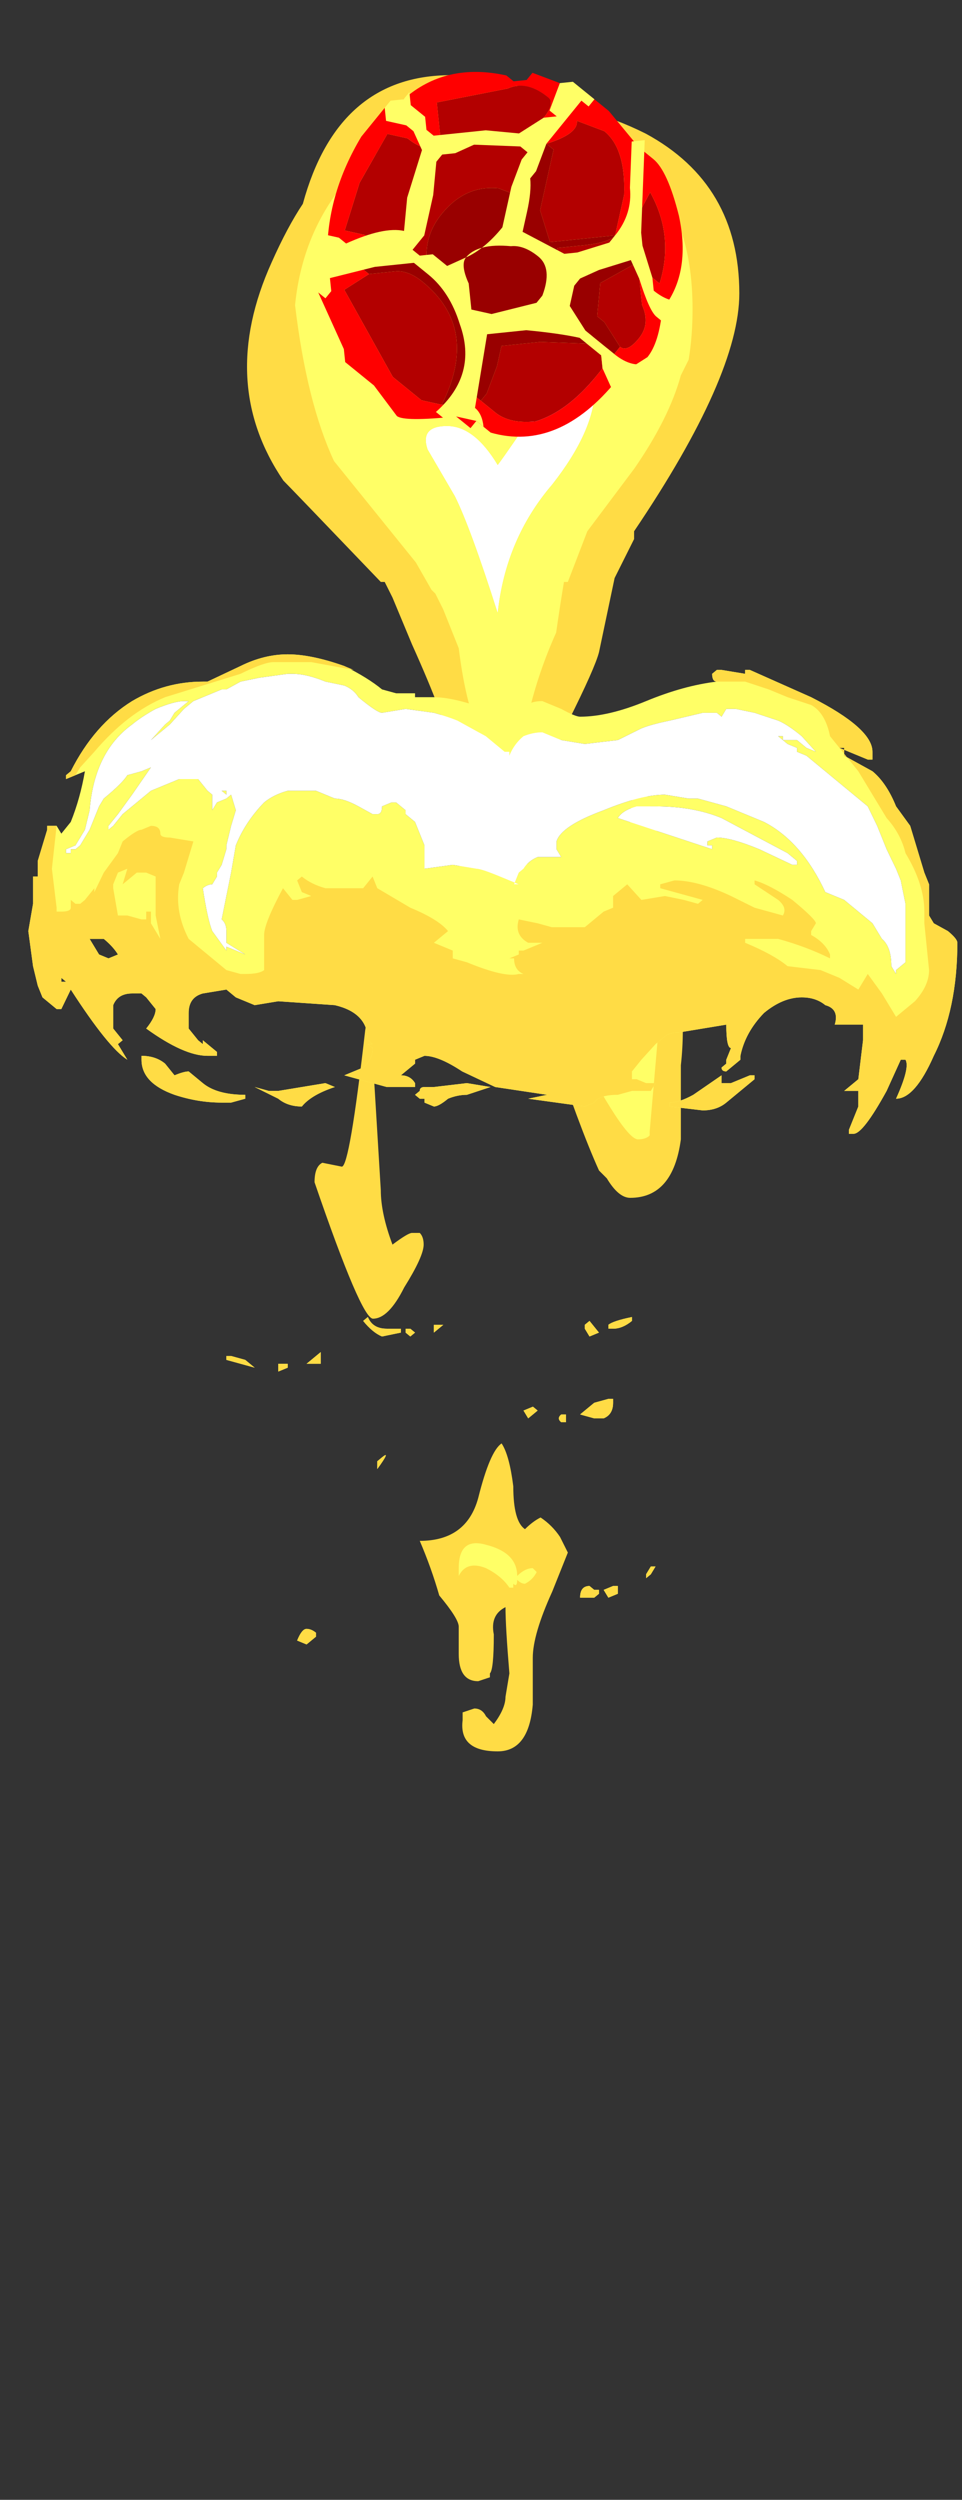 <?xml version="1.0" encoding="UTF-8" standalone="no"?>
<svg xmlns:ffdec="https://www.free-decompiler.com/flash" xmlns:xlink="http://www.w3.org/1999/xlink" ffdec:objectType="frame" height="224.45px" width="86.4px" xmlns="http://www.w3.org/2000/svg">
  <rect width="100%" height="100%" fill="#333333" stroke="none"/>
  <g transform="matrix(1.0, 0.0, 0.0, 1.0, 44.7, 24.25)">
    <use ffdec:characterId="4671" height="21.5" transform="matrix(7.0, 0.0, 0.0, 7.0, -22.4, -17.5)" width="6.3" xlink:href="#shape0"/>
    <use ffdec:characterId="4350" height="13.65" transform="matrix(1.498, -1.844, 1.844, 1.498, -23.256, 1.568)" width="14.0" xlink:href="#sprite0"/>
    <use ffdec:characterId="4672" height="12.7" transform="matrix(-8.471, 0.0, 0.0, 7.0, 41.283, 34.5)" width="9.85" xlink:href="#shape2"/>
  </g>
  <defs>
    <g id="shape0" transform="matrix(1.0, 0.0, 0.0, 1.0, 3.2, 2.5)">
      <path d="M0.75 -2.15 L1.1 -2.05 Q1.5 -1.95 1.9 -1.75 3.1 -1.1 3.1 0.3 3.1 1.35 1.75 3.35 L1.75 3.45 1.5 3.95 1.3 4.9 Q1.25 5.1 0.9 5.8 L0.6 6.55 Q0.6 7.0 0.35 7.7 0.05 8.6 0.0 8.95 L-0.1 9.0 Q-0.4 8.45 -0.5 7.6 -0.5 6.65 -0.6 6.15 -0.65 5.8 -1.1 4.8 L-1.35 4.2 -1.45 4.0 -1.5 4.0 Q-2.65 2.8 -2.75 2.7 -3.6 1.45 -2.9 -0.1 -2.7 -0.55 -2.5 -0.85 -2.05 -2.5 -0.6 -2.5 0.15 -2.5 0.7 -2.15 L0.75 -2.15 M1.85 6.55 Q2.15 7.4 2.15 8.1 L2.1 8.55 Q2.3 8.8 2.35 9.3 2.4 9.75 2.35 10.2 L2.35 11.15 Q2.25 11.9 1.7 11.9 1.55 11.9 1.4 11.65 L1.3 11.55 Q1.05 11.0 0.65 9.8 L0.7 9.3 0.85 9.25 Q0.95 9.25 1.0 9.4 L1.05 9.6 Q1.45 9.5 1.6 9.15 1.65 8.9 1.65 8.55 1.7 8.2 1.7 7.05 1.7 6.7 1.85 6.55 M0.2 15.6 Q0.2 16.05 0.35 16.15 0.45 16.05 0.55 16.0 0.7 16.1 0.8 16.25 L0.9 16.45 0.7 16.95 Q0.45 17.5 0.45 17.8 L0.45 18.4 Q0.4 19.0 0.0 19.0 -0.5 19.0 -0.45 18.6 L-0.45 18.5 -0.3 18.45 Q-0.2 18.45 -0.15 18.55 L-0.05 18.65 Q0.1 18.45 0.1 18.3 L0.15 18.0 Q0.1 17.4 0.1 17.15 -0.1 17.25 -0.05 17.5 -0.05 17.95 -0.1 18.0 L-0.1 18.05 -0.25 18.1 Q-0.5 18.1 -0.5 17.75 L-0.5 17.4 Q-0.5 17.3 -0.75 17.0 -0.85 16.65 -1.0 16.3 -0.4 16.3 -0.25 15.75 -0.1 15.15 0.05 15.05 0.15 15.2 0.2 15.6 M-1.5 8.7 L-1.45 8.7 Q-1.4 9.1 -1.4 9.75 -1.4 9.8 -1.5 9.95 -1.6 10.05 -1.6 10.15 L-1.5 11.8 Q-1.5 12.1 -1.35 12.5 -1.15 12.35 -1.1 12.35 L-1.0 12.35 Q-0.95 12.4 -0.95 12.5 -0.95 12.65 -1.2 13.05 -1.4 13.45 -1.6 13.45 -1.75 13.45 -2.35 11.7 -2.35 11.5 -2.25 11.45 L-2.0 11.5 Q-1.9 11.5 -1.7 9.75 L-1.6 9.15 -1.5 8.7" fill="#ffdc45" fill-rule="evenodd" stroke="none"/>
      <path d="M-0.9 2.3 Q-1.0 2.0 -0.65 2.0 -0.3 2.0 0.0 2.5 0.15 2.3 0.55 1.7 1.0 1.15 1.05 1.15 1.15 1.15 1.2 1.3 1.25 1.4 1.25 1.5 1.25 2.05 0.7 2.75 0.1 3.45 0.0 4.4 -0.35 3.3 -0.55 2.9 L-0.9 2.3" fill="#ffffff" fill-rule="evenodd" stroke="none"/>
      <path d="M-0.1 -1.9 Q2.5 -1.9 2.5 0.5 2.5 0.85 2.45 1.15 L2.35 1.35 Q2.2 1.9 1.75 2.55 L1.15 3.35 0.9 4.0 0.85 4.0 Q0.8 4.3 0.75 4.65 0.3 5.65 0.25 6.75 L-0.2 6.0 Q-0.4 5.65 -0.5 4.85 L-0.7 4.35 -0.8 4.15 -0.85 4.1 -1.05 3.75 -2.1 2.45 Q-2.45 1.7 -2.6 0.45 -2.5 -0.55 -1.85 -1.25 -1.3 -1.75 -0.85 -1.75 -0.5 -1.9 -0.1 -1.9 M-0.9 2.3 L-0.55 2.9 Q-0.35 3.3 0.0 4.4 0.1 3.45 0.7 2.75 1.25 2.05 1.25 1.5 1.25 1.4 1.2 1.3 1.15 1.15 1.05 1.15 1.0 1.15 0.55 1.7 0.15 2.3 0.0 2.5 -0.3 2.0 -0.65 2.0 -1.0 2.0 -0.9 2.3 M-0.15 16.35 Q0.25 16.45 0.25 16.75 0.35 16.65 0.45 16.65 L0.5 16.7 Q0.45 16.8 0.35 16.85 0.3 16.85 0.25 16.8 0.25 16.9 0.2 16.85 L0.2 16.9 0.15 16.9 Q0.05 16.75 -0.15 16.65 -0.4 16.55 -0.5 16.75 L-0.5 16.65 Q-0.5 16.25 -0.15 16.35 M1.35 10.05 Q1.45 9.95 1.6 10.15 L1.75 9.9 Q1.8 9.7 1.95 9.65 L2.05 9.75 Q2.05 9.8 2.05 9.9 L1.95 11.05 1.95 11.1 Q1.9 11.15 1.8 11.15 1.7 11.15 1.45 10.75 1.2 10.35 1.2 10.25 1.2 10.15 1.35 10.05" fill="#ffff66" fill-rule="evenodd" stroke="none"/>
    </g>
    <g id="sprite0" transform="matrix(1.0, 0.0, 0.0, 1.0, 7.0, 13.65)">
      <use ffdec:characterId="4349" height="1.95" transform="matrix(7.0, 0.0, 0.0, 7.0, -7.0, -13.65)" width="2.0" xlink:href="#shape1"/>
    </g>
    <g id="shape1" transform="matrix(1.0, 0.0, 0.0, 1.0, 1.0, 1.95)">
      <path d="M-0.4 -1.45 L-0.35 -1.6 -0.4 -1.7 -0.15 -1.8 0.15 -1.85 0.2 -1.75 Q0.2 -1.65 0.25 -1.6 L0.3 -1.6 0.45 -1.75 0.75 -1.5 Q0.85 -1.45 0.85 -1.3 0.85 -1.25 0.75 -1.25 L0.65 -1.2 0.65 -1.15 Q0.8 -1.05 0.85 -1.1 L0.9 -0.95 Q0.9 -0.8 0.7 -0.65 L0.5 -0.55 0.55 -0.5 0.8 -0.55 Q0.7 -0.3 0.45 -0.2 L0.45 -0.3 0.4 -0.3 0.3 -0.2 Q0.25 -0.1 0.15 -0.1 0.05 -0.1 0.05 -0.15 L0.1 -0.3 0.1 -0.35 0.25 -0.45 0.5 -0.35 0.5 -0.4 0.25 -0.6 Q0.0 -0.55 0.0 -0.4 L0.0 -0.3 -0.1 -0.5 -0.35 -0.8 -0.6 -0.65 -0.3 -0.8 Q-0.15 -0.6 0.0 -0.6 0.15 -0.6 0.25 -0.75 L0.35 -0.65 Q0.45 -0.55 0.5 -0.55 L0.25 -0.8 0.35 -0.95 0.65 -1.1 0.65 -1.15 0.55 -1.15 0.35 -1.05 0.3 -1.2 Q0.2 -1.35 0.0 -1.35 -0.15 -1.35 -0.25 -1.25 L-0.3 -1.3 -0.4 -1.45 M-0.05 -0.2 L-0.1 -0.15 -0.15 -0.15 Q-0.4 -0.15 -0.55 -0.25 -0.65 -0.35 -0.65 -0.45 L-0.65 -0.55 -0.6 -0.55 -0.45 -0.6 -0.35 -0.65 -0.2 -0.5 -0.05 -0.3 -0.05 -0.2 M-0.8 -0.7 L-0.85 -0.8 -0.85 -1.0 -0.65 -1.5 -0.5 -1.45 -0.4 -1.35 Q-0.35 -1.3 -0.35 -1.2 -0.35 -0.8 -0.8 -0.7" fill="#b30000" fill-rule="evenodd" stroke="none"/>
      <path d="M0.05 -0.15 L0.0 -0.15 0.0 -0.2 -0.05 -0.15 -0.05 -0.2 -0.05 -0.3 -0.2 -0.5 -0.35 -0.65 -0.45 -0.6 -0.6 -0.55 -0.65 -0.55 -0.65 -0.6 -0.6 -0.65 -0.75 -0.65 -0.8 -0.7 Q-0.35 -0.8 -0.35 -1.2 -0.35 -1.3 -0.4 -1.35 L-0.5 -1.45 -0.5 -1.5 -0.4 -1.45 -0.3 -1.3 -0.25 -1.25 Q-0.15 -1.35 0.0 -1.35 0.2 -1.35 0.3 -1.2 L0.35 -1.05 0.55 -1.15 0.65 -1.15 0.65 -1.1 0.35 -0.95 0.25 -0.8 0.5 -0.55 Q0.45 -0.55 0.35 -0.65 L0.25 -0.75 Q0.15 -0.6 0.0 -0.6 -0.15 -0.6 -0.3 -0.8 L-0.6 -0.65 -0.35 -0.8 -0.1 -0.5 0.0 -0.3 0.0 -0.4 Q0.0 -0.55 0.25 -0.6 L0.5 -0.4 0.5 -0.35 0.25 -0.45 0.1 -0.35 0.1 -0.3 0.05 -0.15" fill="#990000" fill-rule="evenodd" stroke="none"/>
      <path d="M0.05 -1.95 L0.25 -1.95 0.35 -1.9 Q0.65 -1.85 0.8 -1.55 L0.8 -1.5 0.85 -1.45 0.9 -1.45 1.0 -1.15 1.0 -1.0 0.95 -0.75 0.95 -0.65 Q0.95 -0.55 0.8 -0.35 0.6 -0.1 0.35 -0.1 0.2 0.0 0.1 0.0 L-0.05 -0.05 -0.1 -0.05 Q-0.6 -0.05 -0.75 -0.4 L-0.75 -0.5 -0.8 -0.5 -0.8 -0.6 Q-1.0 -0.8 -1.0 -0.85 L-0.95 -1.05 -0.95 -1.25 -0.9 -1.3 -0.75 -1.6 -0.55 -1.7 Q-0.3 -1.9 0.05 -1.95 M0.05 -0.15 Q0.05 -0.1 0.15 -0.1 0.25 -0.1 0.3 -0.2 L0.4 -0.3 0.45 -0.3 0.45 -0.2 Q0.7 -0.3 0.8 -0.55 L0.55 -0.5 0.5 -0.55 0.7 -0.65 Q0.9 -0.8 0.9 -0.95 L0.85 -1.1 Q0.8 -1.05 0.65 -1.15 L0.65 -1.2 0.75 -1.25 Q0.85 -1.25 0.85 -1.3 0.85 -1.45 0.75 -1.5 L0.45 -1.75 0.3 -1.6 0.25 -1.6 Q0.2 -1.65 0.2 -1.75 L0.15 -1.85 -0.15 -1.8 -0.4 -1.7 -0.35 -1.6 -0.4 -1.45 -0.5 -1.5 -0.5 -1.45 -0.65 -1.5 -0.85 -1.0 -0.85 -0.8 -0.8 -0.7 -0.75 -0.65 -0.6 -0.65 -0.65 -0.6 -0.65 -0.55 -0.65 -0.45 Q-0.65 -0.35 -0.55 -0.25 -0.4 -0.15 -0.15 -0.15 L-0.1 -0.15 -0.05 -0.2 -0.05 -0.15 0.0 -0.2 0.0 -0.15 0.05 -0.15" fill="#ff0000" fill-rule="evenodd" stroke="none"/>
      <path d="M0.2 -1.9 L0.25 -1.95 0.3 -1.95 0.35 -1.9 0.4 -1.9 0.35 -1.85 Q0.35 -1.8 0.35 -1.75 L0.3 -1.7 0.3 -1.65 0.5 -1.45 0.6 -1.3 0.75 -1.25 0.8 -1.2 0.8 -1.25 0.95 -1.3 1.0 -1.25 1.0 -1.1 0.95 -1.1 0.95 -1.15 0.65 -1.15 0.5 -1.1 0.45 -1.1 Q0.4 -1.05 0.3 -1.0 L0.2 -0.95 0.25 -0.7 0.3 -0.65 0.45 -0.55 0.5 -0.55 Q0.65 -0.55 0.75 -0.65 L0.95 -0.8 1.0 -0.75 0.6 -0.45 0.55 -0.4 0.45 -0.25 0.4 -0.2 Q0.4 -0.1 0.45 -0.05 L0.3 -0.05 0.3 -0.1 Q0.3 -0.15 0.4 -0.3 L0.45 -0.4 0.3 -0.5 0.2 -0.55 0.15 -0.55 0.05 -0.5 0.0 -0.35 0.0 -0.15 Q0.0 -0.05 0.05 0.0 L-0.15 0.0 -0.15 -0.05 -0.1 -0.15 -0.05 -0.2 -0.05 -0.35 Q-0.1 -0.45 -0.2 -0.6 L-0.35 -0.75 -0.7 -0.55 Q-0.7 -0.5 -0.75 -0.45 L-0.75 -0.5 -0.8 -0.6 -0.85 -0.6 -0.85 -0.7 Q-0.55 -0.65 -0.4 -0.9 -0.3 -1.05 -0.3 -1.2 L-0.3 -1.3 -0.45 -1.45 -0.65 -1.6 -0.7 -1.55 -0.75 -1.55 -0.75 -1.6 -0.7 -1.65 -0.6 -1.7 -0.6 -1.75 -0.55 -1.75 -0.5 -1.8 -0.45 -1.7 -0.45 -1.65 Q-0.25 -1.55 -0.2 -1.45 L-0.05 -1.55 0.2 -1.65 0.25 -1.75 0.25 -1.8 0.2 -1.9 M0.2 -1.55 L0.05 -1.45 -0.15 -1.35 -0.25 -1.35 -0.25 -1.3 -0.2 -1.25 -0.2 -1.15 -0.1 -1.1 Q0.0 -1.05 0.15 -1.05 L0.35 -1.15 0.5 -1.2 0.55 -1.2 0.55 -1.25 0.4 -1.45 0.3 -1.5 0.25 -1.55 0.2 -1.55 M0.15 -0.8 Q0.15 -0.9 0.1 -0.95 0.0 -1.1 -0.1 -1.1 -0.15 -1.1 -0.2 -1.0 L-0.3 -0.9 -0.25 -0.8 -0.05 -0.65 0.0 -0.65 Q0.15 -0.7 0.15 -0.8" fill="#ffff66" fill-rule="evenodd" stroke="none"/>
    </g>
    <g id="shape2" transform="matrix(1.0, 0.0, 0.0, 1.0, 4.95, -3.0)">
      <path d="M3.05 3.35 Q3.45 3.35 3.8 3.6 4.2 3.9 4.45 4.5 L4.5 4.55 4.5 4.6 4.3 4.5 Q4.35 4.85 4.45 5.15 L4.55 5.3 4.6 5.2 4.7 5.2 4.7 5.25 4.8 5.65 4.8 5.85 4.85 5.85 4.85 6.2 4.9 6.55 4.85 7.0 4.8 7.25 4.75 7.4 4.6 7.55 4.55 7.55 4.45 7.3 Q4.05 8.05 3.85 8.2 L3.95 8.0 3.9 7.95 4.0 7.8 4.0 7.5 Q3.95 7.35 3.8 7.35 L3.7 7.35 3.65 7.4 3.55 7.55 Q3.55 7.65 3.65 7.8 3.25 8.15 3.0 8.15 L2.9 8.15 2.9 8.1 3.05 7.95 3.05 8.0 3.1 7.95 3.2 7.8 3.2 7.6 Q3.2 7.4 3.05 7.35 L2.8 7.3 2.7 7.4 2.5 7.5 2.25 7.45 1.65 7.5 Q1.3 7.6 1.3 7.95 L1.25 8.0 1.3 8.0 1.25 8.05 Q1.25 8.2 1.35 8.3 L1.55 8.4 1.1 8.55 0.8 8.55 0.8 8.5 Q0.85 8.4 0.95 8.4 L0.8 8.25 0.8 8.2 0.7 8.15 Q0.55 8.15 0.3 8.35 L-0.05 8.55 -0.6 8.65 -0.4 8.7 -1.0 8.8 -1.1 8.75 Q-1.15 8.65 -1.35 8.65 L-1.5 8.6 -1.7 8.6 -1.75 8.5 -1.65 8.5 -1.55 8.45 -1.5 8.45 -1.5 8.35 -1.6 8.2 -1.75 8.0 -1.85 7.9 Q-1.9 7.85 -2.0 7.85 L-2.5 7.75 Q-2.5 8.05 -2.55 8.05 L-2.5 8.2 -2.5 8.25 -2.45 8.3 Q-2.45 8.35 -2.5 8.35 -2.55 8.3 -2.6 8.25 L-2.6 8.25 -2.65 8.2 -2.65 8.15 Q-2.7 7.85 -2.9 7.6 -3.1 7.4 -3.3 7.4 -3.45 7.4 -3.55 7.5 -3.7 7.55 -3.65 7.75 L-3.95 7.75 -3.95 7.95 -3.9 8.45 -3.75 8.6 -3.9 8.6 -3.9 8.8 -3.8 9.1 -3.8 9.15 -3.85 9.15 Q-3.95 9.15 -4.2 8.6 L-4.35 8.2 -4.4 8.2 Q-4.45 8.3 -4.3 8.7 -4.5 8.7 -4.7 8.15 -4.95 7.55 -4.95 6.7 -4.95 6.65 -4.85 6.55 L-4.7 6.45 -4.65 6.35 -4.65 5.95 -4.6 5.8 -4.45 5.2 -4.3 4.95 Q-4.2 4.65 -4.05 4.5 L-3.75 4.3 -3.75 4.2 -3.7 4.2 -4.0 4.35 -4.05 4.35 -4.05 4.25 Q-4.05 3.95 -3.4 3.55 L-2.75 3.2 -2.7 3.2 -2.7 3.25 -2.45 3.2 -2.4 3.2 -2.35 3.25 Q-2.35 3.35 -2.4 3.35 -2.05 3.4 -1.65 3.6 -1.25 3.8 -0.95 3.8 -0.9 3.8 -0.75 3.7 L-0.55 3.6 Q-0.4 3.6 -0.35 3.7 L-0.2 3.9 0.05 3.7 Q0.4 3.55 0.6 3.55 L0.8 3.55 0.8 3.5 1.0 3.5 1.15 3.45 Q1.3 3.3 1.55 3.15 1.9 3.0 2.15 3.0 2.4 3.0 2.65 3.15 L3.0 3.35 3.05 3.35 M2.85 4.75 L2.8 4.8 2.8 4.75 2.85 4.75 M3.25 3.7 L3.15 3.6 2.85 3.45 2.8 3.45 2.65 3.35 2.45 3.3 2.15 3.25 2.1 3.25 Q1.95 3.25 1.75 3.35 L1.55 3.4 Q1.45 3.45 1.4 3.55 1.2 3.75 1.15 3.75 L0.9 3.7 0.6 3.75 Q0.45 3.8 0.35 3.85 L0.05 4.05 -0.15 4.25 -0.2 4.25 -0.2 4.3 Q-0.25 4.15 -0.35 4.05 -0.45 4.0 -0.55 4.0 L-0.75 4.1 -1.0 4.15 -1.35 4.1 -1.6 3.95 Q-1.7 3.9 -1.9 3.85 L-2.25 3.75 -2.4 3.75 -2.45 3.8 -2.5 3.7 Q-2.55 3.7 -2.6 3.7 L-2.8 3.75 -3.05 3.85 Q-3.15 3.9 -3.3 4.05 L-3.45 4.25 -3.35 4.2 -3.25 4.1 -3.1 4.1 -3.1 4.05 -3.05 4.05 -3.15 4.15 -3.25 4.2 -3.25 4.25 -3.35 4.3 -4.0 4.95 -4.1 5.2 -4.2 5.5 -4.3 5.75 -4.35 5.9 -4.4 6.2 -4.4 6.95 -4.3 7.05 -4.3 7.1 -4.25 7.0 Q-4.25 6.75 -4.15 6.65 L-4.05 6.45 -3.75 6.15 -3.55 6.05 Q-3.3 5.4 -2.9 5.15 L-2.5 4.95 -2.2 4.85 -2.1 4.85 -1.85 4.8 Q-1.6 4.8 -1.2 5.0 -0.75 5.2 -0.7 5.4 L-0.7 5.5 -0.75 5.6 -0.5 5.6 Q-0.4 5.65 -0.35 5.75 L-0.3 5.8 -0.25 5.95 -0.3 5.95 -0.1 5.85 Q0.1 5.75 0.15 5.75 L0.4 5.7 0.7 5.75 0.7 5.45 Q0.75 5.3 0.8 5.15 L0.9 5.05 0.9 5.0 1.0 4.9 1.05 4.9 1.15 4.95 Q1.15 5.05 1.2 5.05 L1.25 5.05 1.4 4.95 Q1.55 4.85 1.65 4.85 L1.85 4.75 2.15 4.75 Q2.3 4.8 2.4 4.9 2.6 5.15 2.7 5.45 L2.75 5.8 2.85 6.4 Q2.8 6.45 2.8 6.55 L2.8 6.7 2.6 6.85 2.8 6.75 2.8 6.8 2.95 6.55 Q3.0 6.4 3.05 6.0 3.0 5.95 2.95 5.95 L2.9 5.85 2.9 5.8 2.85 5.7 2.8 5.5 2.8 5.45 2.75 5.2 2.7 5.0 2.75 4.8 2.8 4.85 2.9 4.9 2.95 5.0 2.95 4.8 3.0 4.75 3.1 4.6 3.3 4.6 3.6 4.75 3.9 5.05 4.0 5.2 4.05 5.25 4.05 5.2 3.95 5.05 3.8 4.8 3.6 4.45 3.7 4.5 3.85 4.55 Q3.9 4.65 4.1 4.85 L4.15 4.95 4.25 5.25 4.35 5.45 4.4 5.5 4.45 5.5 4.45 5.55 4.5 5.55 4.5 5.5 4.4 5.45 4.3 5.25 4.25 5.0 Q4.2 4.25 3.8 3.9 3.7 3.8 3.55 3.7 3.35 3.6 3.25 3.6 L3.2 3.6 3.35 3.75 3.4 3.85 3.45 3.9 3.6 4.1 3.4 3.9 3.25 3.7 M0.8 6.15 L0.8 6.15 M0.6 8.55 L0.7 8.55 Q0.75 8.55 0.75 8.6 L0.8 8.65 0.75 8.7 0.7 8.7 0.7 8.75 0.6 8.8 Q0.55 8.8 0.45 8.7 0.35 8.65 0.25 8.65 L0.0 8.55 0.25 8.5 0.6 8.55 M2.0 8.55 L2.25 8.6 2.35 8.6 2.5 8.55 2.25 8.7 Q2.15 8.8 2.0 8.8 1.9 8.65 1.65 8.55 L1.75 8.5 2.0 8.55 M4.25 5.2 L4.25 5.2 M3.65 4.65 L3.65 4.65 M4.15 6.85 Q4.2 6.75 4.25 6.65 L4.1 6.65 Q4.0 6.75 3.95 6.85 L4.05 6.9 4.15 6.85 M3.2 8.35 Q3.25 8.35 3.35 8.4 L3.45 8.25 Q3.55 8.15 3.7 8.15 L3.7 8.2 Q3.7 8.5 3.35 8.65 3.1 8.75 2.85 8.75 L2.75 8.75 2.6 8.7 2.6 8.65 Q2.9 8.65 3.05 8.5 L3.2 8.35 M4.55 7.2 L4.55 7.15 4.5 7.2 4.55 7.2 M0.95 11.65 L1.1 11.65 Q1.25 11.65 1.3 11.5 L1.35 11.55 Q1.25 11.7 1.15 11.75 L0.95 11.7 0.95 11.65 M0.85 11.75 L0.8 11.7 0.85 11.65 0.9 11.65 0.9 11.7 0.85 11.75 M0.5 11.6 L0.6 11.6 0.6 11.7 0.5 11.6 M1.8 12.0 L1.8 11.95 1.95 12.1 1.8 12.1 1.8 12.0 M2.15 12.1 L2.25 12.1 2.25 12.2 2.15 12.15 2.15 12.1 M2.75 12.0 L2.8 12.0 2.8 12.05 2.5 12.15 Q2.55 12.1 2.6 12.05 L2.75 12.0 M1.2 13.35 L1.2 13.45 Q1.05 13.2 1.15 13.3 L1.2 13.35 M2.05 15.65 L1.95 15.7 1.85 15.6 1.85 15.55 Q1.9 15.5 1.95 15.5 2.0 15.5 2.05 15.65 M-3.25 5.65 L-3.25 5.7 -3.2 5.7 -2.85 5.5 Q-2.55 5.35 -2.4 5.35 L-2.3 5.4 -2.3 5.45 -2.35 5.45 -2.35 5.5 -1.35 5.1 Q-1.4 5.0 -1.55 4.95 L-1.75 4.95 Q-2.15 4.95 -2.45 5.1 L-3.15 5.55 -3.25 5.65 M-2.8 8.4 L-2.75 8.4 -2.55 8.5 -2.45 8.5 -2.45 8.4 -2.15 8.65 Q-2.0 8.75 -1.9 8.75 L-1.9 8.8 -2.25 8.85 Q-2.4 8.85 -2.5 8.75 L-2.8 8.45 -2.8 8.4 M-1.5 11.5 Q-1.3 11.55 -1.25 11.6 L-1.25 11.65 -1.3 11.65 Q-1.4 11.65 -1.5 11.55 L-1.5 11.5 M-1.15 11.7 L-1.05 11.55 -1.0 11.6 -1.0 11.65 -1.05 11.75 -1.15 11.7 M-1.1 12.6 Q-1.0 12.7 -0.95 12.75 L-1.1 12.8 -1.2 12.8 Q-1.3 12.75 -1.3 12.6 L-1.3 12.55 -1.25 12.55 -1.1 12.6 M-0.8 12.85 L-0.8 12.75 -0.75 12.75 Q-0.7 12.8 -0.75 12.85 L-0.8 12.85 M-0.5 12.7 L-0.45 12.65 -0.35 12.7 -0.4 12.8 -0.5 12.7 M-1.05 14.95 Q-0.95 14.95 -0.95 15.1 L-1.1 15.1 -1.15 15.05 -1.15 15.0 -1.1 15.0 -1.05 14.95 M-1.3 14.95 L-1.2 15.0 -1.25 15.1 -1.35 15.05 -1.35 14.95 -1.3 14.95 M-1.65 14.85 L-1.7 14.8 -1.75 14.7 -1.7 14.7 -1.65 14.8 -1.65 14.85" fill="#ffff66" fill-rule="evenodd" stroke="none"/>
      <path d="M3.25 3.7 L3.4 3.9 3.6 4.1 3.45 3.9 3.4 3.85 3.35 3.75 3.2 3.6 3.25 3.6 Q3.35 3.6 3.55 3.7 3.7 3.8 3.8 3.9 4.2 4.25 4.25 5.0 L4.3 5.25 4.4 5.45 4.5 5.5 4.5 5.55 4.45 5.55 4.45 5.5 4.4 5.5 4.35 5.45 4.25 5.25 4.15 4.95 4.1 4.85 Q3.9 4.65 3.85 4.55 L3.7 4.5 3.6 4.45 3.8 4.8 3.95 5.05 4.05 5.2 4.05 5.25 4.0 5.2 3.9 5.05 3.6 4.75 3.3 4.6 3.1 4.6 3.0 4.75 2.95 4.8 2.95 5.0 2.9 4.9 2.8 4.85 2.75 4.8 2.7 5.0 2.75 5.2 2.8 5.45 2.8 5.5 2.85 5.7 2.9 5.8 2.9 5.85 2.95 5.95 Q3.0 5.95 3.05 6.0 3.0 6.4 2.95 6.55 L2.8 6.8 2.8 6.75 2.6 6.85 2.8 6.7 2.8 6.55 Q2.8 6.45 2.85 6.4 L2.75 5.8 2.7 5.45 Q2.6 5.15 2.4 4.9 2.3 4.8 2.15 4.75 L1.85 4.75 1.65 4.85 Q1.55 4.85 1.4 4.95 L1.25 5.05 1.2 5.05 Q1.15 5.05 1.15 4.95 L1.05 4.9 1.0 4.9 0.9 5.0 0.9 5.05 0.8 5.15 Q0.75 5.3 0.7 5.45 L0.7 5.75 0.4 5.7 0.15 5.75 Q0.1 5.75 -0.1 5.85 L-0.3 5.95 -0.25 5.95 -0.3 5.8 -0.35 5.75 Q-0.4 5.65 -0.5 5.6 L-0.75 5.6 -0.7 5.5 -0.7 5.4 Q-0.75 5.2 -1.2 5.0 -1.6 4.8 -1.85 4.8 L-2.1 4.85 -2.2 4.85 -2.5 4.95 -2.9 5.15 Q-3.3 5.4 -3.55 6.05 L-3.75 6.15 -4.05 6.45 -4.15 6.65 Q-4.25 6.75 -4.25 7.0 L-4.3 7.1 -4.3 7.05 -4.4 6.95 -4.4 6.2 -4.35 5.9 -4.3 5.75 -4.2 5.5 -4.1 5.2 -4.0 4.95 -3.35 4.3 -3.25 4.25 -3.25 4.2 -3.15 4.15 -3.05 4.05 -3.1 4.05 -3.1 4.1 -3.25 4.1 -3.35 4.2 -3.45 4.25 -3.3 4.05 Q-3.15 3.9 -3.05 3.85 L-2.8 3.75 -2.6 3.7 Q-2.55 3.7 -2.5 3.7 L-2.45 3.8 -2.4 3.75 -2.25 3.75 -1.9 3.85 Q-1.7 3.9 -1.6 3.95 L-1.35 4.1 -1.0 4.15 -0.75 4.1 -0.55 4.0 Q-0.45 4.0 -0.35 4.05 -0.25 4.15 -0.2 4.3 L-0.2 4.25 -0.15 4.25 0.05 4.05 0.35 3.85 Q0.45 3.8 0.6 3.75 L0.9 3.7 1.15 3.75 Q1.2 3.75 1.4 3.55 1.45 3.45 1.55 3.4 L1.75 3.35 Q1.95 3.25 2.1 3.25 L2.15 3.25 2.45 3.3 2.65 3.35 2.8 3.45 2.85 3.45 3.15 3.6 3.25 3.7 M2.85 4.75 L2.8 4.75 2.8 4.8 2.85 4.75 M0.8 6.15 L0.8 6.15 M3.65 4.65 L3.65 4.65 M4.25 5.2 L4.25 5.2 M-3.25 5.65 L-3.15 5.55 -2.45 5.1 Q-2.15 4.95 -1.75 4.95 L-1.55 4.95 Q-1.4 5.0 -1.35 5.1 L-2.35 5.5 -2.35 5.45 -2.3 5.45 -2.3 5.4 -2.4 5.35 Q-2.55 5.35 -2.85 5.5 L-3.2 5.7 -3.25 5.7 -3.25 5.65" fill="#ffffff" fill-rule="evenodd" stroke="none"/>
      <path d="M3.05 3.35 Q3.45 3.35 3.8 3.6 4.2 3.9 4.45 4.5 L4.5 4.55 4.5 4.6 4.4 4.55 4.35 4.45 4.2 4.25 Q3.85 3.75 3.45 3.55 L2.65 3.25 Q2.4 3.1 2.3 3.1 L1.9 3.1 1.45 3.2 1.55 3.15 Q1.9 3.0 2.15 3.0 2.4 3.0 2.65 3.15 L3.0 3.35 3.05 3.35 M2.05 5.9 L2.0 6.05 1.9 6.1 2.05 6.15 2.1 6.15 2.2 6.0 Q2.4 6.45 2.4 6.6 L2.4 7.05 Q2.45 7.1 2.6 7.1 L2.65 7.1 2.8 7.05 3.2 6.65 Q3.35 6.3 3.3 5.95 L3.25 5.8 3.15 5.4 3.4 5.35 Q3.5 5.35 3.5 5.3 3.5 5.2 3.6 5.2 L3.7 5.25 Q3.75 5.25 3.9 5.4 L3.95 5.55 4.1 5.8 4.2 6.05 4.2 6.0 4.3 6.15 4.35 6.2 4.4 6.2 4.45 6.15 4.45 6.25 Q4.45 6.3 4.55 6.3 L4.6 6.3 4.6 6.25 4.65 5.75 4.6 5.2 4.7 5.2 4.7 5.25 4.8 5.65 4.8 5.85 4.85 5.85 4.85 6.2 4.9 6.55 4.85 7.0 4.8 7.25 4.75 7.4 4.6 7.55 4.55 7.55 4.45 7.3 Q4.05 8.05 3.85 8.2 L3.95 8.0 3.9 7.95 4.0 7.8 4.0 7.5 Q3.95 7.35 3.8 7.35 L3.7 7.35 3.65 7.4 3.55 7.55 Q3.55 7.65 3.65 7.8 3.25 8.15 3.0 8.15 L2.9 8.15 2.9 8.1 3.05 7.95 3.05 8.0 3.1 7.95 3.2 7.8 3.2 7.6 Q3.2 7.4 3.05 7.35 L2.8 7.3 2.7 7.4 2.5 7.5 2.25 7.45 1.65 7.5 Q1.3 7.6 1.3 7.95 L1.25 8.0 1.3 8.0 1.25 8.05 Q1.25 8.2 1.35 8.3 L1.55 8.4 1.1 8.55 0.8 8.55 0.8 8.5 Q0.85 8.4 0.95 8.4 L0.8 8.25 0.8 8.2 0.7 8.15 Q0.55 8.15 0.3 8.35 L-0.05 8.55 -0.6 8.65 -0.4 8.7 -1.0 8.8 -1.1 8.75 Q-1.15 8.65 -1.35 8.65 L-1.5 8.6 -1.7 8.6 -1.75 8.5 -1.65 8.5 -1.55 8.45 -1.5 8.45 -1.5 8.35 -1.6 8.2 -1.75 8.0 -1.85 7.9 Q-1.9 7.85 -2.0 7.85 L-2.5 7.75 Q-2.5 8.05 -2.55 8.05 L-2.5 8.2 -2.5 8.25 -2.45 8.3 Q-2.45 8.35 -2.5 8.35 -2.55 8.3 -2.6 8.25 L-2.6 8.25 -2.65 8.2 -2.65 8.15 Q-2.7 7.85 -2.9 7.6 -3.1 7.4 -3.3 7.4 -3.45 7.4 -3.55 7.5 -3.7 7.55 -3.65 7.75 L-3.95 7.75 -3.95 7.95 -3.9 8.45 -3.75 8.6 -3.9 8.6 -3.9 8.8 -3.8 9.1 -3.8 9.15 -3.85 9.15 Q-3.95 9.15 -4.2 8.6 L-4.35 8.2 -4.4 8.2 Q-4.45 8.3 -4.3 8.7 -4.5 8.7 -4.7 8.15 -4.95 7.55 -4.95 6.7 -4.95 6.65 -4.85 6.55 L-4.7 6.45 -4.65 6.35 -4.65 5.95 -4.6 5.8 -4.45 5.2 -4.3 4.95 Q-4.2 4.65 -4.05 4.5 L-3.75 4.3 -3.75 4.2 -3.7 4.2 -4.0 4.35 -4.05 4.35 -4.05 4.25 Q-4.05 3.95 -3.4 3.55 L-2.75 3.2 -2.7 3.2 -2.7 3.25 -2.45 3.2 -2.4 3.2 -2.35 3.25 Q-2.35 3.35 -2.4 3.35 L-2.7 3.35 -2.95 3.45 -3.15 3.55 -3.4 3.65 Q-3.55 3.75 -3.6 4.05 L-3.9 4.5 Q-4.05 4.8 -4.15 5.0 L-4.2 5.1 Q-4.35 5.3 -4.4 5.55 -4.6 5.95 -4.6 6.3 L-4.6 6.45 -4.65 7.05 Q-4.65 7.25 -4.5 7.45 L-4.3 7.65 -4.15 7.35 -4.0 7.1 -3.9 7.3 -3.7 7.15 -3.5 7.05 -3.15 7.0 Q-3.0 6.85 -2.7 6.7 L-2.7 6.65 -3.05 6.65 Q-3.35 6.75 -3.6 6.9 L-3.6 6.85 Q-3.55 6.7 -3.4 6.6 L-3.4 6.55 -3.45 6.45 Q-3.45 6.4 -3.2 6.15 -2.95 5.95 -2.8 5.9 L-2.8 5.95 -3.05 6.15 Q-3.15 6.25 -3.1 6.35 L-2.8 6.25 -2.55 6.1 Q-2.2 5.9 -1.95 5.9 L-1.8 5.95 -1.8 6.0 -2.25 6.15 -2.2 6.2 -2.05 6.15 -1.85 6.1 -1.6 6.15 -1.45 5.95 -1.3 6.1 -1.3 6.25 -1.2 6.3 -1.0 6.5 -0.65 6.5 -0.5 6.45 -0.3 6.4 Q-0.25 6.6 -0.4 6.7 L-0.55 6.7 -0.35 6.8 -0.3 6.8 -0.3 6.85 -0.2 6.9 -0.25 6.9 Q-0.25 7.05 -0.35 7.1 L-0.3 7.1 Q-0.15 7.15 0.25 6.95 L0.4 6.9 0.4 6.8 0.6 6.7 0.45 6.55 Q0.55 6.4 0.85 6.25 L1.2 6.0 1.25 5.85 1.35 6.0 1.75 6.0 Q1.9 5.95 2.0 5.85 L2.05 5.9 M0.6 8.55 L0.7 8.55 Q0.75 8.55 0.75 8.6 L0.8 8.65 0.75 8.7 0.7 8.7 0.7 8.75 0.6 8.8 Q0.55 8.8 0.45 8.7 0.35 8.65 0.25 8.65 L0.0 8.55 0.25 8.5 0.6 8.55 M2.0 8.55 L2.25 8.6 2.35 8.6 2.5 8.55 2.25 8.7 Q2.15 8.8 2.0 8.8 1.9 8.65 1.65 8.55 L1.75 8.5 2.0 8.55 M3.55 6.35 L3.5 6.65 3.6 6.45 3.6 6.3 3.65 6.3 3.65 6.4 3.7 6.4 3.85 6.35 3.95 6.35 4.0 6.0 4.0 5.95 3.95 5.8 3.85 5.75 3.9 5.95 3.75 5.8 3.65 5.8 3.55 5.85 3.55 6.35 M4.15 6.85 Q4.2 6.75 4.25 6.65 L4.1 6.65 Q4.0 6.75 3.95 6.85 L4.05 6.9 4.15 6.85 M3.2 8.35 Q3.25 8.35 3.35 8.4 L3.45 8.25 Q3.55 8.15 3.7 8.15 L3.7 8.2 Q3.7 8.5 3.35 8.65 3.1 8.75 2.85 8.75 L2.75 8.75 2.6 8.7 2.6 8.65 Q2.9 8.65 3.05 8.5 L3.2 8.35 M4.5 7.2 L4.55 7.2 4.55 7.15 4.5 7.2 M0.95 11.65 L1.1 11.65 Q1.25 11.65 1.3 11.5 L1.35 11.55 Q1.25 11.7 1.15 11.75 L0.95 11.7 0.95 11.65 M0.85 11.75 L0.8 11.7 0.85 11.65 0.9 11.65 0.9 11.7 0.85 11.75 M0.5 11.6 L0.6 11.6 0.6 11.7 0.5 11.6 M1.8 12.1 L1.8 11.95 1.95 12.1 1.8 12.1 M2.15 12.1 L2.25 12.1 2.25 12.2 2.15 12.15 2.15 12.1 M2.75 12.0 L2.8 12.0 2.8 12.05 2.5 12.15 Q2.55 12.1 2.6 12.05 L2.75 12.0 M1.85 15.6 L1.85 15.55 Q1.9 15.5 1.95 15.5 2.0 15.5 2.05 15.65 L1.95 15.7 1.85 15.6 M1.2 13.35 L1.2 13.45 Q1.05 13.2 1.15 13.3 L1.2 13.35 M-2.8 8.4 L-2.75 8.4 -2.55 8.5 -2.45 8.5 -2.45 8.4 -2.15 8.65 Q-2.0 8.75 -1.9 8.75 L-1.9 8.8 -2.25 8.85 Q-2.4 8.85 -2.5 8.75 L-2.8 8.45 -2.8 8.4 M-1.5 11.5 Q-1.3 11.55 -1.25 11.6 L-1.25 11.65 -1.3 11.65 Q-1.4 11.65 -1.5 11.55 L-1.5 11.5 M-1.15 11.7 L-1.05 11.55 -1.0 11.6 -1.0 11.65 -1.05 11.75 -1.15 11.7 M-1.1 12.6 Q-1.0 12.7 -0.95 12.75 L-1.1 12.8 -1.2 12.8 Q-1.3 12.75 -1.3 12.6 L-1.3 12.55 -1.25 12.55 -1.1 12.6 M-0.75 12.75 Q-0.7 12.8 -0.75 12.85 L-0.8 12.85 -0.8 12.75 -0.75 12.75 M-0.5 12.7 L-0.45 12.65 -0.35 12.7 -0.4 12.8 -0.5 12.7 M-1.2 15.0 L-1.25 15.1 -1.35 15.05 -1.35 14.95 -1.3 14.95 -1.2 15.0 M-1.1 15.0 L-1.05 14.95 Q-0.95 14.95 -0.95 15.1 L-1.1 15.1 -1.15 15.05 -1.15 15.0 -1.1 15.0 M-1.65 14.85 L-1.7 14.8 -1.75 14.7 -1.7 14.7 -1.65 14.8 -1.65 14.85" fill="#ffdc45" fill-rule="evenodd" stroke="none"/>
    </g>
  </defs>
</svg>
